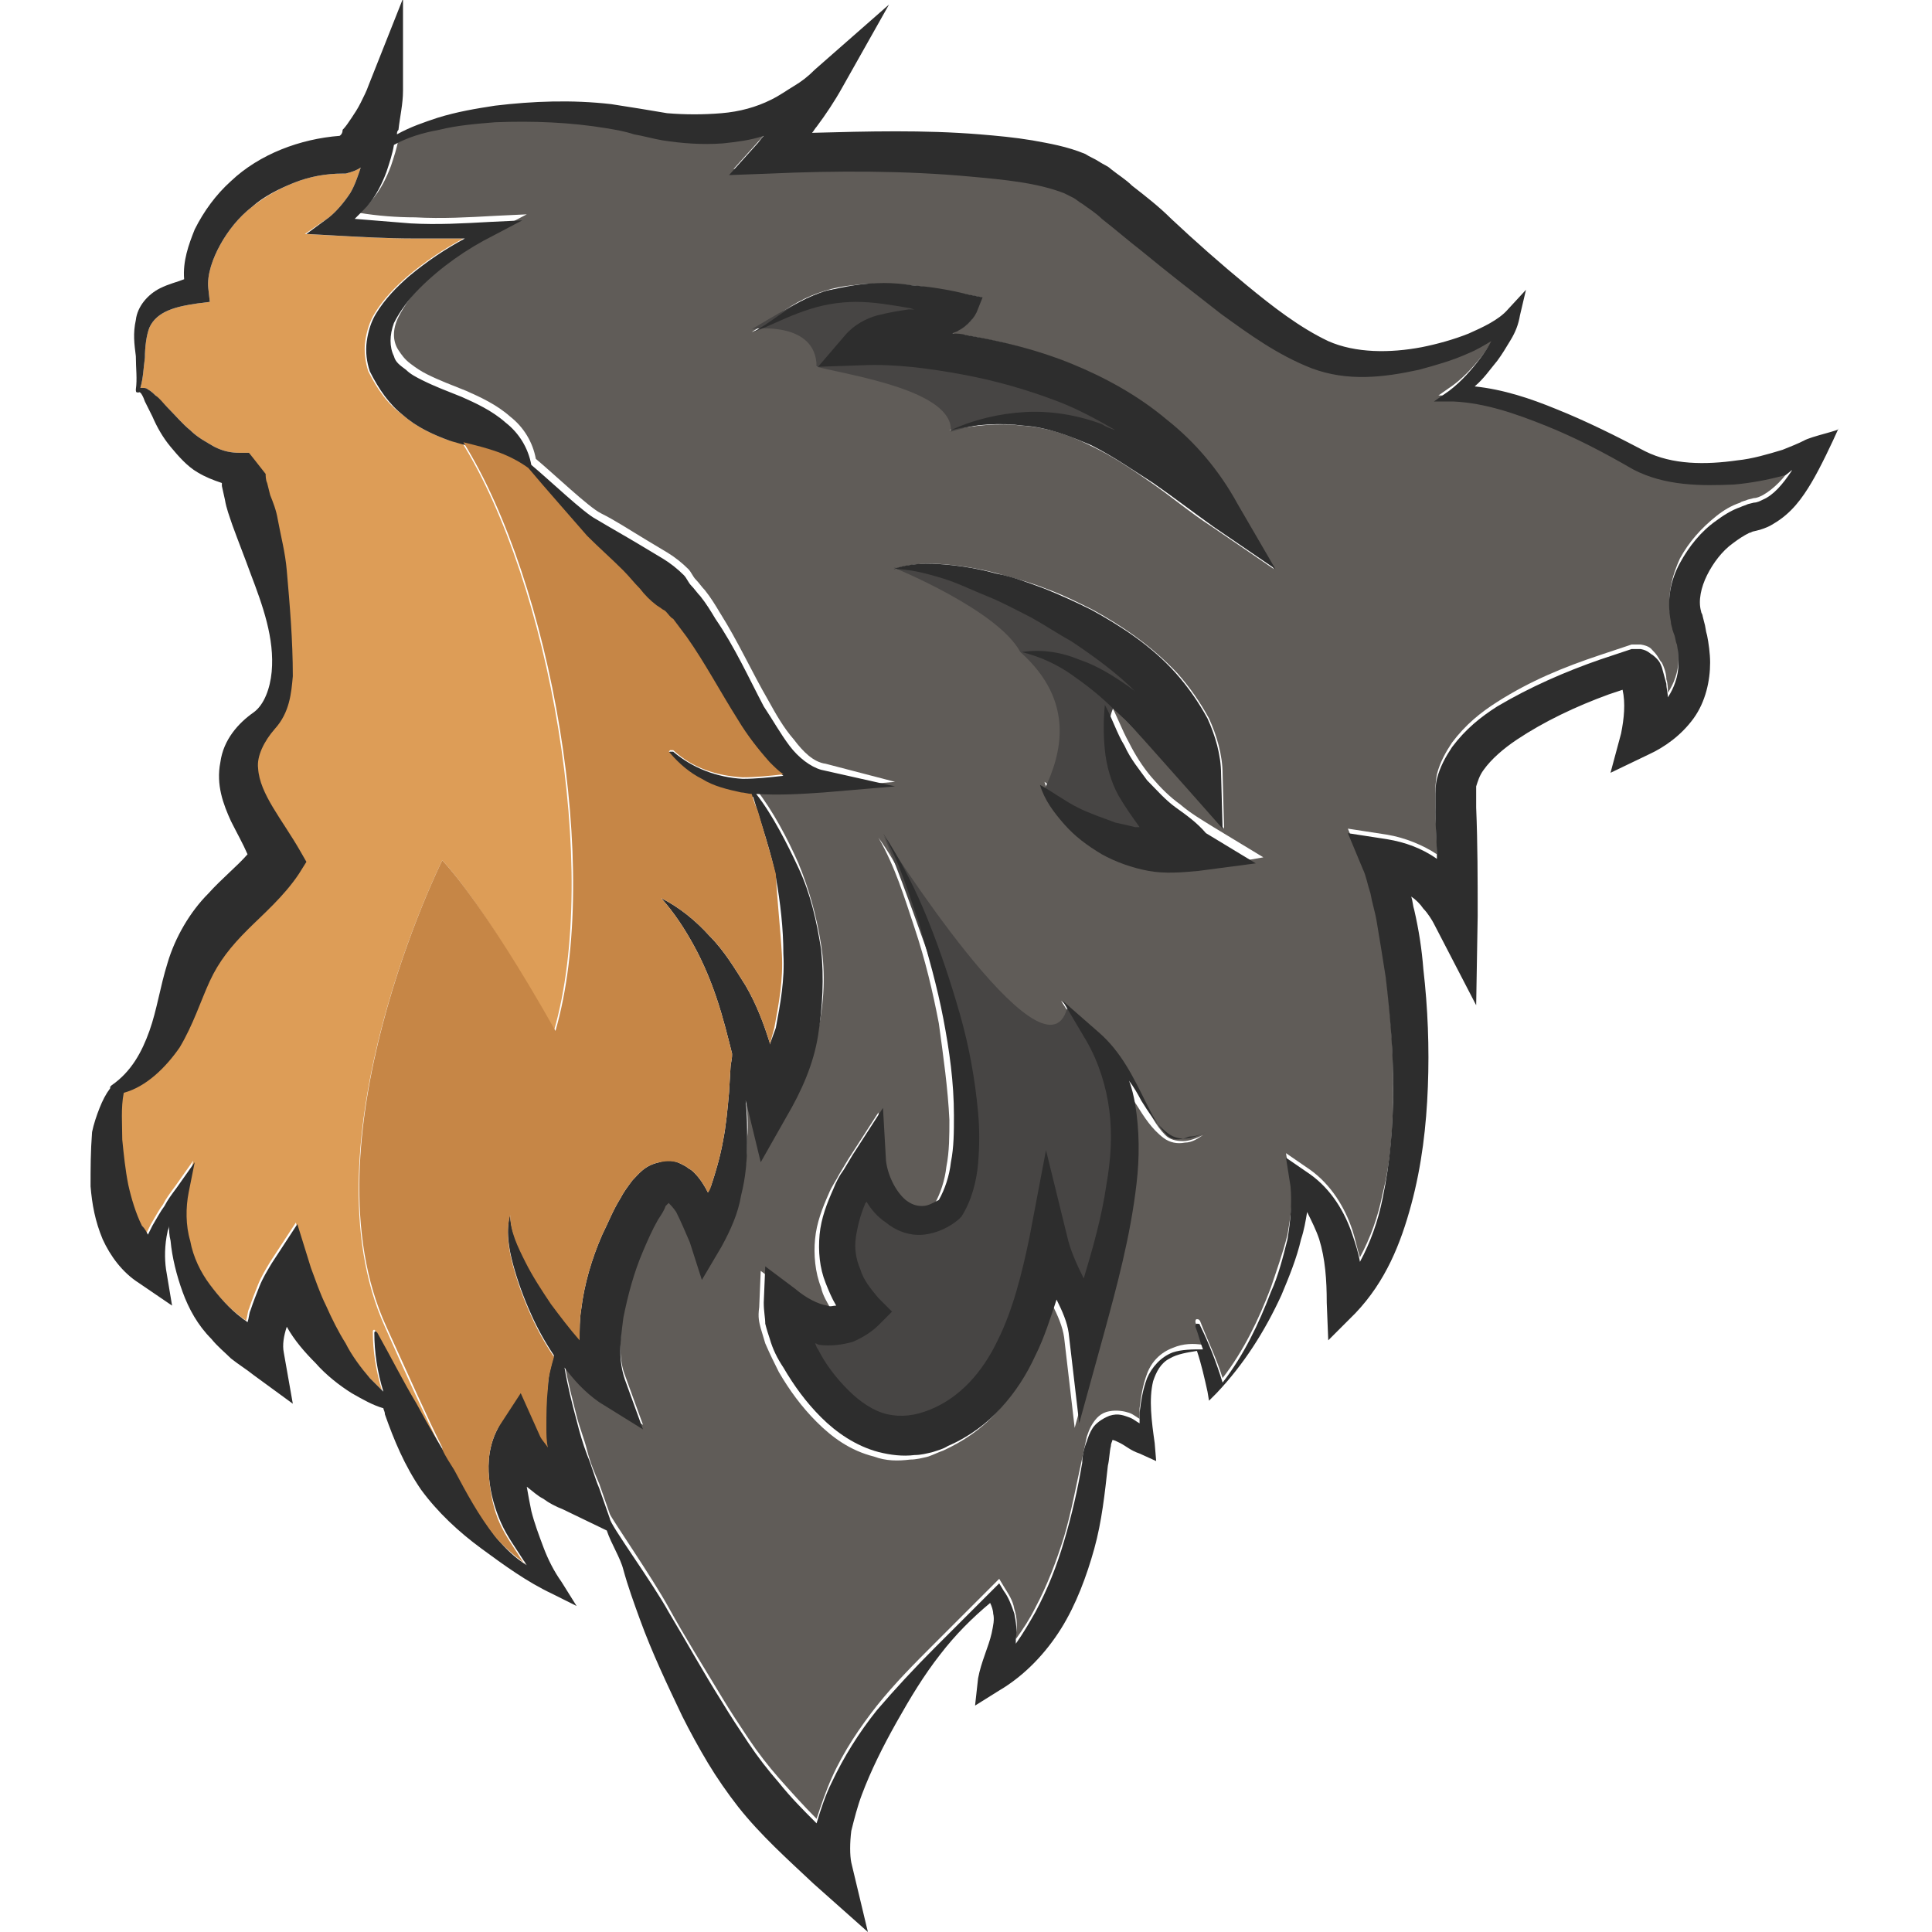 <?xml version="1.0" encoding="utf-8"?>
<!-- Generator: Adobe Illustrator 24.1.2, SVG Export Plug-In . SVG Version: 6.00 Build 0)  -->
<svg version="1.1" id="Layer_1" xmlns="http://www.w3.org/2000/svg" xmlns:xlink="http://www.w3.org/1999/xlink" x="0px" y="0px"
	 viewBox="0 0 128 128" style="enable-background:new 0 0 128 128;" xml:space="preserve">
<style type="text/css">
	.st0{fill:#DD9D57;}
	.st1{fill:#605C58;}
	.st2{fill:#2D2D2D;}
	.st3{fill:#C68646;}
	.st4{fill:#474544;}
</style>
<g>
	<path class="st0" d="M30.6,29.3c5.8,9.3,9.2,28.3,6.1,39C31.9,59.6,29.3,57,29.3,57S20,75.7,25.5,87.9c1.5,3.4,2.7,6,3.7,8
		c-0.6-1-1.2-2-1.7-3c-0.9-1.5-1.7-3.1-2.6-4.7h0c0,0-0.1-0.1-0.1-0.1c-0.1,0-0.1,0.1-0.1,0.1c0,1.3,0.2,2.6,0.6,3.9
		c-0.3-0.3-0.6-0.6-0.9-0.9c-0.6-0.7-1.2-1.5-1.6-2.3c-0.5-0.8-0.9-1.6-1.3-2.5c-0.4-0.8-0.7-1.7-1-2.5l-0.9-2.9l-1.7,2.6
		c-0.3,0.5-0.6,1-0.8,1.5c-0.2,0.5-0.4,1-0.6,1.6c-0.1,0.2-0.1,0.5-0.2,0.8c-0.1-0.1-0.3-0.2-0.4-0.3c-0.8-0.6-1.5-1.4-2.1-2.2
		c-0.6-0.8-1.1-1.8-1.3-2.9c-0.3-1-0.3-2.2-0.1-3.2l0.4-2l-1.2,1.7c-0.3,0.4-0.6,0.8-0.8,1.2c-0.3,0.4-0.5,0.8-0.8,1.3
		c-0.1,0.2-0.2,0.4-0.3,0.6c-0.1-0.2-0.2-0.4-0.4-0.6c-0.4-0.8-0.7-1.8-0.9-2.7c-0.2-1-0.3-2-0.4-3c0-1-0.1-2.1,0.1-3.1
		c1.5-0.4,2.8-1.6,3.7-3c0.9-1.5,1.4-3.1,2-4.4c0.6-1.3,1.4-2.3,2.4-3.4c1-1,2.4-2.2,3.4-3.7l0.5-0.8l-0.4-0.7
		c-1.2-2.1-2.7-3.8-2.8-5.5c-0.1-0.8,0.4-1.8,1.1-2.6c1-1.1,1.1-2.4,1.2-3.6c0-2.4-0.2-4.7-0.4-7c-0.1-1.2-0.4-2.3-0.7-3.4
		c-0.1-0.6-0.3-1.1-0.5-1.6l-0.2-0.8c-0.1-0.2-0.1-0.5-0.1-0.6L16.5,30l-0.6,0c-0.6,0-1.1-0.1-1.7-0.4c-0.5-0.3-1.1-0.6-1.6-1.1
		c-0.5-0.4-1-1-1.5-1.5c-0.3-0.3-0.5-0.5-0.8-0.8c-0.1-0.1-0.3-0.3-0.5-0.4c-0.1-0.1-0.2-0.1-0.4-0.1c0,0-0.1,0-0.1,0
		c0.2-0.7,0.2-1.3,0.3-2c0-0.7,0.1-1.5,0.3-2c0.5-1.1,1.8-1.4,3.2-1.6l0.8-0.1l-0.1-0.9c-0.1-0.9,0.3-2,0.8-2.9
		c0.5-0.9,1.2-1.8,2.1-2.5c0.9-0.7,1.8-1.2,2.8-1.6c1-0.4,2.1-0.6,3.2-0.6l0.1,0l0.1,0c0.4-0.1,0.7-0.2,1-0.4
		c-0.2,0.6-0.4,1.2-0.7,1.7c-0.4,0.6-0.9,1.2-1.4,1.6l-1.6,1.1l1.8,0.1c1.8,0.1,3.6,0.2,5.3,0.2c1.1,0,2.2,0,3.4,0
		c-1.3,0.7-2.5,1.5-3.7,2.5c-0.8,0.7-1.6,1.5-2.2,2.5c-0.3,0.5-0.5,1.1-0.6,1.8c-0.1,0.6,0,1.4,0.2,2c0.6,1.2,1.3,2.2,2.3,2.9
		c0.9,0.8,2,1.3,3.1,1.7C30,29.2,30.3,29.2,30.6,29.3z"/>
	<path class="st0" d="M50.1,53.8c-0.2-0.4-0.3-0.8-0.4-1.1h0C49.8,53.1,49.9,53.4,50.1,53.8z"/>
	<path class="st1" d="M115.2,31.7c-2.2,0.2-4.6,0.1-6.7-1c-1.9-1.1-3.8-2.1-5.8-2.9c-2-0.8-4.1-1.5-6.1-1.6l-1.3,0l1-0.7
		c0.8-0.6,1.5-1.4,2.1-2.2c0.2-0.3,0.5-0.7,0.7-1.1c-0.5,0.3-1,0.5-1.5,0.8c-1.1,0.5-2.2,0.8-3.3,1.1c-2.3,0.5-4.7,0.7-7.1-0.1
		c-2.3-0.9-4.1-2.3-6-3.6c-1.8-1.4-3.6-2.8-5.3-4.2c-0.9-0.7-1.7-1.4-2.6-2.1c-0.4-0.3-0.9-0.7-1.3-1c-0.2-0.1-0.5-0.3-0.6-0.4
		c-0.2-0.1-0.4-0.2-0.6-0.3c-1.8-0.7-4.1-0.9-6.2-1.1c-4.4-0.3-8.9-0.3-13.3-0.2l-2.7,0.1l1.8-2c0.2-0.2,0.3-0.4,0.5-0.6
		c-0.9,0.3-1.8,0.4-2.7,0.5c-1.3,0.1-2.7,0-4-0.2c-0.6-0.1-1.3-0.3-1.9-0.4c-0.6-0.1-1.2-0.3-1.8-0.4c-2.4-0.4-4.9-0.6-7.4-0.4
		c-1.2,0.1-2.5,0.2-3.7,0.5c-1,0.2-2,0.5-3,1c-0.1,0.6-0.3,1.2-0.5,1.8c-0.3,0.8-0.7,1.6-1.3,2.3c-0.2,0.3-0.5,0.6-0.8,0.8
		c1.2,0.2,2.5,0.3,3.7,0.3c1.8,0.1,3.5,0,5.3-0.1l2.1-0.1l-1.9,1c-1.8,0.9-3.5,2.1-4.9,3.5c-0.7,0.7-1.3,1.5-1.7,2.3
		c-0.4,0.8-0.4,1.6,0,2.2c0.2,0.3,0.4,0.6,0.8,0.9c0.4,0.3,0.7,0.5,1.1,0.7c0.8,0.4,1.6,0.7,2.6,1.1c0.9,0.4,2,0.9,2.9,1.7
		c0.9,0.7,1.5,1.7,1.7,2.8c1.2,1,3.5,3.2,4.3,3.6c1,0.5,1.9,1.1,2.9,1.7l1.5,0.9c0.5,0.3,1,0.7,1.4,1.1c0.2,0.2,0.3,0.5,0.5,0.7
		c0.2,0.2,0.4,0.5,0.6,0.7c0.4,0.5,0.7,1,1,1.5c1.2,1.9,2.1,3.9,3.2,5.8c0.5,0.9,1,1.8,1.7,2.6c0.6,0.8,1.3,1.5,2.1,1.6l4.6,1.2
		l-4.7,0.4c-1.5,0.1-3,0.3-4.5,0.1c1.1,1.4,2.1,3.3,2.8,4.9c0.7,1.7,1.2,3.5,1.5,5.4c0.3,1.9,0.2,3.8-0.2,5.7
		c-0.3,1.9-1.1,3.7-2.1,5.4l-1.7,3l-0.8-3.3c-0.1-0.3-0.1-0.5-0.2-0.8c0.1,0.9,0.2,1.9,0.1,2.8c0,1.1-0.1,2.3-0.4,3.5
		c-0.3,1.1-0.7,2.3-1.3,3.4l-1.3,2.2l-0.8-2.5c-0.2-0.7-0.5-1.4-0.9-2c-0.2-0.3-0.3-0.5-0.5-0.6c0,0-0.1,0.1-0.2,0.2
		c-0.2,0.2-0.4,0.5-0.5,0.9c-0.4,0.6-0.7,1.4-1,2.1c-0.6,1.4-1.1,2.9-1.3,4.4c-0.1,0.7-0.2,1.5-0.2,2.2c0,0.7,0.1,1.4,0.3,1.9
		l1.2,3.3l-2.9-1.8c-1-0.7-1.7-1.4-2.3-2.3c0.2,1.2,0.5,2.3,0.8,3.5c0.2,0.8,0.5,1.5,0.7,2.3c0.2,0.8,0.5,1.5,0.8,2.2l0.7,2
		c0.1,0.3,2.8,4.2,3.9,6.2c1.1,2,2.3,3.9,3.5,5.9c0.6,1,1.2,1.9,1.8,2.8c0.6,0.9,1.3,1.8,2,2.6c0.8,0.9,1.6,1.8,2.5,2.7
		c0.3-0.9,0.6-1.8,1-2.7c0.8-1.8,1.9-3.4,3-4.8c1.2-1.5,2.5-2.8,3.8-4.1c1.3-1.3,2.6-2.6,3.9-3.9l0.4-0.4l0.3,0.5
		c0.3,0.5,0.6,0.9,0.7,1.5c0.2,0.6,0.2,1.2,0.1,1.7c0,0.1,0,0.2,0,0.3c0.5-0.7,0.9-1.3,1.3-2.1c0.8-1.5,1.4-3.1,1.9-4.7
		c0.5-1.7,0.8-3.4,1.2-5.2c0.1-0.5,0.2-0.9,0.3-1.4c0.1-0.3,0.2-0.6,0.4-0.9c0.2-0.3,0.5-0.7,1.1-0.8c0.5-0.1,1,0,1.3,0.1
		c0.3,0.1,0.5,0.3,0.7,0.4c0-0.2,0-0.5,0-0.7c0.1-0.8,0.2-1.5,0.5-2.3c0.3-0.8,0.9-1.4,1.7-1.7c0.7-0.3,1.4-0.3,2-0.2
		c-0.2-0.5-0.3-1-0.5-1.5c0-0.1,0-0.2,0.1-0.2c0.1,0,0.1,0,0.2,0.1c0.5,1.3,1.1,2.5,1.5,3.8c1.4-1.8,2.4-3.9,3.2-6
		c0.4-1.2,0.8-2.3,1.1-3.5c0.2-1.2,0.4-2.4,0.2-3.5l-0.3-1.9l1.6,1.1c1.4,1,2.3,2.5,2.8,4c0.2,0.6,0.3,1.2,0.5,1.8
		c0.7-1.3,1.2-2.7,1.5-4.2c0.6-2.4,0.7-4.8,0.7-7.3c0-2.5-0.2-5-0.5-7.4c-0.2-1.2-0.3-2.5-0.6-3.7c-0.1-0.6-0.2-1.2-0.4-1.8
		c-0.1-0.6-0.3-1.2-0.5-1.6l-1-2.4l2.6,0.4c1.2,0.2,2.4,0.7,3.3,1.3c0-1-0.1-2.1-0.1-3.1l0-0.9c0-0.4,0-0.8,0.1-1.3
		c0.2-0.8,0.6-1.5,1-2.1c0.9-1.2,1.9-2,3-2.7c2.2-1.4,4.4-2.3,6.8-3.1c0.6-0.2,1.2-0.4,1.8-0.6l0.3-0.1l0.2,0l0.1,0l0.1,0
		c0,0,0.1,0,0.2,0c0.6,0.1,0.7,0.3,0.8,0.4c0.4,0.4,0.4,0.6,0.6,0.8c0.2,0.4,0.3,0.8,0.3,1.1c0.1,0.3,0.1,0.6,0.1,0.9
		c0.4-0.6,0.7-1.4,0.7-2.2c0-0.4,0-0.9-0.1-1.3c0-0.2-0.1-0.5-0.2-0.7l-0.1-0.3c0-0.2-0.1-0.3-0.1-0.5c-0.3-1.4,0.1-2.8,0.6-3.9
		c0.6-1.1,1.4-2,2.4-2.8c0.5-0.4,1-0.7,1.6-0.9c0.1-0.1,0.3-0.1,0.5-0.2l0.4-0.1c0.2,0,0.4-0.1,0.6-0.2c0.7-0.4,1.4-1.1,1.9-1.9
		c0,0,0.1-0.1,0.1-0.1c-0.1,0-0.2,0.1-0.2,0.1C117.5,31.4,116.3,31.6,115.2,31.7z M78.5,75.7c-0.5,0.1-1,0-1.4-0.3
		c-0.8-0.6-1.3-1.4-1.8-2.2c-0.3-0.4-0.5-0.9-0.8-1.3c0.1,0.5,0.3,1,0.4,1.5c0.3,1.8,0.3,3.5,0.1,5.3c-0.3,3.5-1.3,6.8-2.2,10.1
		l-1.6,5.8l-0.7-6c-0.1-0.7-0.4-1.4-0.8-2.2c-0.3,1.3-0.8,2.5-1.4,3.7c-0.6,1.2-1.3,2.4-2.3,3.5c-1,1.1-2.2,1.9-3.5,2.5
		c-0.3,0.1-0.7,0.3-1,0.4c-0.4,0.1-0.8,0.2-1.2,0.2c-0.8,0.1-1.6,0.1-2.4-0.2c-1.6-0.4-2.8-1.3-3.8-2.3c-1-1-1.8-2.1-2.5-3.3
		c-0.3-0.6-0.6-1.2-0.9-1.9c-0.1-0.3-0.2-0.7-0.3-1c-0.1-0.4-0.2-0.7-0.1-1.4l0.1-2.4l2,1.5c0.8,0.6,1.5,1,2.1,1.1
		c0.2,0,0.4,0,0.6,0c-0.3-0.5-0.6-1-0.7-1.5c-0.4-1-0.5-2.2-0.4-3.2c0.1-1.1,0.5-2.1,0.9-3c0.2-0.5,0.5-0.9,0.7-1.3l0.6-1l2-3.1
		l0.2,3.5c0,0.9,0.6,2,1.3,2.6c0.4,0.3,0.7,0.4,1.1,0.4c0.3,0,0.7-0.1,1.1-0.4c0.4-0.7,0.7-1.6,0.8-2.5c0.2-1,0.2-2.1,0.2-3.1
		c-0.1-2.1-0.4-4.2-0.7-6.4c-0.4-2.1-0.9-4.2-1.6-6.3c-0.7-2.1-1.3-4.1-2.4-6c1.3,1.8,2.2,3.8,3,5.8c0.8,2,1.5,4.1,2.1,6.2
		c0.6,2.1,1,4.3,1.2,6.5c0.1,1.1,0.1,2.3,0,3.4c-0.1,1.2-0.4,2.4-1.1,3.5l-0.1,0.1L63.5,81c-0.6,0.5-1.4,0.9-2.3,1
		c-0.9,0.1-1.8-0.3-2.5-0.8c-0.5-0.4-0.9-0.9-1.3-1.4c0,0.1-0.1,0.1-0.1,0.2c-0.3,0.7-0.6,1.5-0.6,2.2c-0.1,0.7,0,1.5,0.3,2.1
		c0.2,0.7,0.7,1.3,1.2,1.9l0.9,0.9l-0.9,0.9c-0.5,0.5-1,0.9-1.7,1.1c-0.7,0.3-1.5,0.3-2.2,0.2c-0.1,0-0.2-0.1-0.3-0.1
		c0.1,0.1,0.1,0.2,0.2,0.4c0.6,1,1.2,1.9,2,2.7c0.8,0.8,1.7,1.3,2.6,1.6c0.9,0.2,1.8,0.1,2.8-0.3c2-0.8,3.5-2.5,4.5-4.6
		c1-2.1,1.6-4.4,2.1-6.8l1.1-5.8l1.4,5.7c0.2,0.9,0.6,1.8,1.1,2.8c0.6-2.1,1.2-4.1,1.5-6.2c0.3-1.6,0.4-3.3,0.2-4.9
		C73.3,72,72.9,70.4,72,69l-1.7-2.7l2.4,2.1c1.5,1.3,2.3,3,3.1,4.6c0.4,0.8,0.8,1.6,1.4,2.2c0.3,0.3,0.7,0.4,1.2,0.4
		c0.4,0,0.9-0.2,1.3-0.4C79.4,75.4,79,75.7,78.5,75.7z M71.1,42.5c-0.9-0.6-1.8-1.1-2.7-1.6c-0.9-0.5-1.9-1-2.9-1.4
		c-1-0.4-2-0.9-3-1.2c-1-0.3-2.1-0.7-3.2-0.6c1.1-0.4,2.3-0.4,3.4-0.3c1.1,0.1,2.3,0.3,3.4,0.6c1.1,0.3,2.2,0.6,3.2,1
		c1.1,0.4,2.1,0.9,3.1,1.4c2,1.1,3.9,2.4,5.6,4.2c0.8,0.9,1.5,1.9,2.1,3c0.5,1.1,0.9,2.4,0.9,3.7l0.1,3.6l-2.3-2.6l-2.4-2.7
		c-0.8-0.9-1.7-1.7-2.5-2.6C72.9,46,72,45.3,71,44.6c-1-0.7-2.1-1.2-3.3-1.5c1.2-0.1,2.6,0.1,3.8,0.5c1.2,0.4,2.3,1.1,3.4,1.8
		c0.1,0.1,0.3,0.2,0.4,0.3C74,44.6,72.6,43.4,71.1,42.5z M79.7,57.5c-1.1,0.2-2.2,0.2-3.3,0c-1.1-0.2-2.2-0.5-3.1-1.1
		c-1-0.5-1.8-1.2-2.5-2c-0.7-0.8-1.3-1.6-1.6-2.6c0.8,0.6,1.6,1.1,2.5,1.5c0.8,0.4,1.7,0.8,2.5,1c0.4,0.1,0.9,0.2,1.3,0.3
		c0.1,0,0.2,0,0.3,0c-0.6-0.6-1-1.3-1.4-2.1c-0.5-1-0.8-2-0.9-3c-0.1-1-0.1-2,0-3c0.5,0.9,0.8,1.8,1.3,2.7c0.4,0.8,0.9,1.6,1.5,2.3
		c0.6,0.7,1.2,1.3,1.9,1.8c0.7,0.6,1.4,1,2.2,1.5l3.3,2L79.7,57.5z M80.3,34.9c-1.4-0.9-2.7-2-4-2.9c-1.3-0.9-2.6-1.8-4.1-2.5
		c-1.4-0.7-2.9-1.2-4.5-1.3c-1.6-0.2-3.2,0-4.8,0.3c1.5-0.7,3.2-1.1,4.9-1.2c1.7-0.1,3.5,0.2,5.1,0.8c0.3,0.1,0.6,0.2,0.9,0.4
		c-1.2-0.7-2.5-1.4-3.8-1.9c-2-0.8-4.2-1.5-6.4-1.8c-2.2-0.4-4.4-0.6-6.6-0.6l-2.9,0.1l1.8-2.1c0.6-0.7,1.4-1.1,2.1-1.3
		c0.7-0.2,1.4-0.4,2.1-0.4c0.1,0,0.3,0,0.4,0c-0.1,0-0.3-0.1-0.4-0.1c-1.1-0.3-2.3-0.4-3.5-0.4c-1.2,0-2.3,0.2-3.4,0.6
		c-1.1,0.4-2.2,1-3.4,1.4c1-0.6,2-1.4,3.1-2c1.1-0.6,2.4-1,3.6-1.1c1.3-0.2,2.6-0.1,3.8,0c1.3,0.1,2.5,0.4,3.7,0.6l1,0.2l-0.4,1
		c-0.2,0.7-0.8,1-1.2,1.2c-0.1,0.1-0.3,0.1-0.4,0.2c0.3,0,0.6,0.1,0.9,0.1c2.4,0.4,4.7,1,7,1.9c2.2,0.9,4.4,2.2,6.3,3.7
		c1.9,1.6,3.5,3.5,4.7,5.6l2.5,4.3L80.3,34.9z"/>
	<path class="st2" d="M119.5,29.2c-0.4,0.2-0.9,0.4-1.4,0.6c-1,0.3-2,0.6-3,0.7c-2.1,0.3-4.3,0.3-6.1-0.6c-1.9-1-3.9-2-5.9-2.8
		c-1.7-0.7-3.5-1.3-5.4-1.5c0.6-0.5,1-1.1,1.5-1.7c0.3-0.4,0.6-0.9,0.9-1.4c0.3-0.5,0.5-1,0.6-1.6l0.4-1.7l-1.2,1.3
		c-0.6,0.7-1.7,1.2-2.6,1.6c-1,0.4-2.1,0.7-3.1,0.9c-2.1,0.4-4.4,0.4-6.2-0.4c-1.9-0.9-3.7-2.3-5.4-3.7c-1.7-1.4-3.4-2.9-5-4.4
		c-0.8-0.8-1.7-1.5-2.6-2.2c-0.4-0.4-0.9-0.7-1.4-1.1c-0.2-0.2-0.5-0.3-0.8-0.5c-0.3-0.2-0.6-0.3-0.9-0.5c-1.2-0.5-2.4-0.7-3.5-0.9
		c-1.2-0.2-2.3-0.3-3.5-0.4c-3.7-0.3-7.4-0.2-11.1-0.1c0.1-0.1,0.2-0.3,0.3-0.4c0.6-0.8,1.2-1.7,1.7-2.6l3.1-5.5L54,4.6
		c-0.5,0.5-0.9,0.8-1.4,1.1c-0.5,0.3-0.9,0.6-1.5,0.9c-1,0.5-2.1,0.8-3.3,0.9c-1.2,0.1-2.4,0.1-3.6,0c-0.6-0.1-1.2-0.2-1.8-0.3
		c-0.6-0.1-1.3-0.2-1.9-0.3c-2.6-0.3-5.2-0.2-7.7,0.1c-1.3,0.2-2.5,0.4-3.8,0.8c-0.9,0.3-1.8,0.6-2.7,1.1c0-0.1,0-0.2,0.1-0.3
		c0.1-0.9,0.3-1.7,0.3-2.6l0-6.1l-2.3,5.8c-0.1,0.3-0.3,0.7-0.5,1.1c-0.2,0.4-0.4,0.7-0.6,1c-0.2,0.3-0.4,0.6-0.6,0.8
		C22.7,8.9,22.5,9,22.5,9c-2.6,0.2-5.3,1.2-7.2,3c-1,0.9-1.8,2-2.4,3.2c-0.4,1-0.8,2.1-0.7,3.3c-0.5,0.2-1,0.3-1.6,0.6
		c-0.8,0.4-1.5,1.2-1.6,2.1c-0.2,0.9-0.1,1.6,0,2.4C9,24.4,9.1,25.1,9,25.8C9,25.9,9,26,9.1,26c0,0,0,0,0,0c0,0,0.1,0,0.1,0
		c0.1-0.1,0.3,0.3,0.4,0.6l0.5,1c0.3,0.7,0.7,1.4,1.2,2c0.5,0.6,1.1,1.3,1.8,1.7c0.5,0.3,1,0.5,1.6,0.7c0,0.1,0,0.1,0,0.2l0.2,0.9
		c0.1,0.6,0.3,1.1,0.5,1.7c0.4,1.1,0.8,2.1,1.2,3.2c0.8,2.1,1.6,4.3,1.4,6.5c-0.1,1.1-0.5,2.2-1.2,2.7c-1,0.7-2,1.8-2.2,3.3
		c-0.3,1.5,0.2,2.8,0.7,3.9c0.4,0.8,0.8,1.5,1.1,2.2c-0.7,0.8-1.7,1.6-2.6,2.6c-1.2,1.2-2.2,2.9-2.7,4.6c-0.5,1.6-0.7,3.1-1.2,4.5
		c-0.5,1.4-1.2,2.7-2.5,3.6c0,0-0.1,0.1-0.1,0.1c0,0,0,0,0,0.1c-0.3,0.4-0.5,0.8-0.7,1.3c-0.2,0.5-0.4,1.1-0.5,1.6
		C6,76.3,6,77.4,6,78.6c0.1,1.2,0.3,2.3,0.8,3.5c0.5,1.1,1.3,2.2,2.4,2.9l2.2,1.5L11,84.1c-0.1-0.7-0.1-1.6,0.1-2.5
		c0-0.1,0.1-0.2,0.1-0.4c0,0.3,0,0.6,0.1,1c0.1,1.1,0.4,2.3,0.8,3.4c0.4,1.1,1,2.2,1.9,3.1c0.4,0.5,0.9,0.9,1.3,1.3
		c0.5,0.4,1,0.7,1.5,1.1l2.6,1.9l-0.6-3.4c-0.1-0.5,0-1.1,0.2-1.7c0.5,0.9,1.2,1.7,1.9,2.4c0.7,0.8,1.6,1.5,2.4,2
		c0.7,0.4,1.4,0.8,2.1,1c0,0.1,0.1,0.2,0.1,0.4c0.6,1.7,1.3,3.4,2.4,5c1.1,1.5,2.5,2.8,4,3.9c1.5,1.1,3,2.2,4.7,3l1.6,0.8l-1-1.6
		c-0.5-0.7-0.9-1.5-1.2-2.3c-0.3-0.8-0.6-1.6-0.8-2.4c-0.1-0.5-0.2-1-0.3-1.6c0.4,0.3,0.7,0.6,1.1,0.8c0.4,0.3,0.8,0.5,1.3,0.7
		l2.9,1.4c0.3,0.9,0.9,1.8,1.1,2.6c0.3,1.1,0.7,2.2,1.1,3.3c0.8,2.2,1.8,4.3,2.8,6.4c0.5,1,1.1,2.1,1.7,3.1c0.6,1,1.3,2,2,2.9
		c1.5,1.9,3.3,3.5,5,5.1l3.6,3.2l-1.1-4.6c-0.1-0.5-0.1-1.3,0-2.1c0.2-0.8,0.4-1.6,0.7-2.4c0.6-1.6,1.4-3.2,2.3-4.8
		c0.9-1.6,1.8-3.1,2.9-4.5c1-1.3,2.1-2.4,3.3-3.4c0.1,0.2,0.2,0.5,0.2,0.7c0.1,0.4,0,0.8-0.1,1.3c-0.2,0.9-0.7,1.9-0.9,3l-0.2,1.8
		l1.6-1c1.7-1,3.1-2.5,4.1-4.1c1-1.6,1.7-3.5,2.2-5.3c0.5-1.8,0.7-3.7,0.9-5.5c0.1-0.4,0.1-0.9,0.2-1.3c0-0.2,0.1-0.3,0.1-0.4
		c0,0,0,0,0,0c0.1,0,0.3,0.1,0.5,0.2c0.4,0.2,0.7,0.5,1.3,0.7l1.1,0.5l-0.1-1.2c-0.2-1.4-0.4-2.9-0.1-4.1c0.2-0.6,0.5-1.2,1.1-1.5
		c0.5-0.3,1.2-0.4,1.8-0.5c0.3,0.9,0.5,1.8,0.7,2.7l0.1,0.6l0.5-0.5c1.8-1.9,3.2-4.1,4.3-6.5c0.5-1.2,1-2.4,1.3-3.7
		c0.2-0.6,0.3-1.2,0.4-1.8c0.3,0.6,0.6,1.2,0.8,1.8c0.4,1.3,0.5,2.7,0.5,4.2l0.1,2.5l1.8-1.8c2-2.1,3-4.6,3.7-7.2
		c0.7-2.6,1-5.2,1.1-7.8c0.1-2.6,0-5.2-0.3-7.8c-0.1-1.3-0.3-2.6-0.6-3.9c-0.1-0.3-0.1-0.6-0.2-0.9c0.3,0.2,0.6,0.5,0.8,0.8
		c0.3,0.3,0.6,0.8,0.7,1l2.8,5.4l0.1-5.9c0-2.4,0-4.8-0.1-7.2l0-0.9c0-0.2,0-0.3,0-0.5c0.1-0.3,0.2-0.7,0.5-1.1
		c0.5-0.7,1.3-1.4,2.2-2c1.8-1.2,3.9-2.2,6.1-3c0.3-0.1,0.6-0.2,0.9-0.3c0.2,0.9,0.1,1.9-0.1,2.9l-0.7,2.6l2.5-1.2
		c1.1-0.5,2.2-1.3,3-2.4c0.8-1.1,1.1-2.5,1.1-3.7c0-0.6-0.1-1.3-0.2-1.8c-0.1-0.3-0.1-0.6-0.2-0.9l-0.1-0.4c0-0.1-0.1-0.2-0.1-0.3
		c-0.2-0.7,0-1.6,0.4-2.4c0.4-0.8,1-1.6,1.7-2.1c0.4-0.3,0.7-0.5,1.1-0.7c0.1,0,0.2-0.1,0.3-0.1l0.4-0.1c0.3-0.1,0.6-0.2,0.9-0.4
		c1.2-0.7,1.9-1.7,2.5-2.7c0.6-1,1.4-2.7,1.8-3.6C122,28.5,120,28.9,119.5,29.2z M36.1,94.2c0,0.4,0,0.9,0.1,1.3
		c-0.2-0.3-0.4-0.5-0.5-0.7l-1.3-3L33,94.6c-0.6,1.1-0.7,2.3-0.6,3.3c0.1,1.1,0.4,2.1,0.8,3c0.4,0.9,1,1.7,1.5,2.5
		c0.1,0.1,0.1,0.2,0.2,0.3c-0.8-0.5-1.4-1.1-2-1.8c-1.1-1.4-1.8-2.9-2.7-4.4c-0.9-1.5-1.8-3-2.6-4.5c-0.9-1.5-1.7-3.1-2.6-4.7l0,0
		c0,0-0.1-0.1-0.1-0.1c-0.1,0-0.1,0.1-0.1,0.1c0,1.3,0.2,2.6,0.6,3.9c-0.3-0.3-0.6-0.6-0.9-0.9c-0.6-0.7-1.2-1.5-1.6-2.3
		c-0.5-0.8-0.9-1.6-1.3-2.5c-0.4-0.8-0.7-1.7-1-2.5l-0.9-2.9l-1.7,2.6c-0.3,0.5-0.6,1-0.8,1.5c-0.2,0.5-0.4,1-0.6,1.6
		c-0.1,0.2-0.1,0.5-0.2,0.8c-0.1-0.1-0.3-0.2-0.4-0.3c-0.8-0.6-1.5-1.4-2.1-2.2c-0.6-0.8-1.1-1.8-1.3-2.9c-0.3-1-0.3-2.2-0.1-3.2
		l0.4-2l-1.2,1.7c-0.3,0.4-0.6,0.8-0.8,1.2c-0.3,0.4-0.5,0.8-0.8,1.3c-0.1,0.2-0.2,0.4-0.3,0.6c-0.1-0.2-0.2-0.4-0.4-0.6
		c-0.4-0.8-0.7-1.8-0.9-2.7c-0.2-1-0.3-2-0.4-3c0-1-0.1-2.1,0.1-3.1c1.5-0.4,2.8-1.7,3.7-3c0.9-1.5,1.4-3.1,2-4.4
		c0.6-1.3,1.4-2.3,2.5-3.4c1-1,2.4-2.2,3.4-3.7l0.5-0.8l-0.4-0.7c-1.2-2.1-2.7-3.8-2.8-5.5c-0.1-0.8,0.4-1.8,1.1-2.6
		c1-1.1,1.1-2.4,1.2-3.5c0-2.4-0.2-4.7-0.4-7c-0.1-1.2-0.4-2.3-0.6-3.4c-0.1-0.6-0.3-1.1-0.5-1.6l-0.2-0.8c-0.1-0.2-0.1-0.5-0.1-0.6
		L16.5,30l-0.6,0c-0.6,0-1.1-0.1-1.7-0.4c-0.5-0.3-1.1-0.6-1.6-1.1c-0.5-0.4-1-1-1.5-1.5c-0.3-0.3-0.5-0.6-0.8-0.8
		c-0.1-0.1-0.3-0.3-0.5-0.4c-0.1-0.1-0.2-0.1-0.4-0.1c0,0-0.1,0-0.1,0c0.2-0.7,0.2-1.3,0.3-2c0-0.7,0.1-1.5,0.3-2
		c0.5-1.1,1.8-1.4,3.2-1.6l0.8-0.1l-0.1-0.9c-0.1-0.9,0.3-2,0.8-2.9c0.5-0.9,1.2-1.8,2.1-2.5c0.8-0.7,1.8-1.2,2.8-1.6
		c1-0.4,2.1-0.6,3.2-0.6l0.1,0l0.1,0c0.4-0.1,0.7-0.2,1-0.4c-0.2,0.6-0.4,1.2-0.7,1.7c-0.4,0.6-0.9,1.2-1.4,1.6l-1.5,1.1l1.8,0.1
		c1.8,0.1,3.6,0.2,5.3,0.2c1.1,0,2.2,0,3.4,0c-1.3,0.7-2.5,1.5-3.7,2.5c-0.8,0.7-1.6,1.5-2.2,2.5c-0.3,0.5-0.5,1.1-0.6,1.8
		c-0.1,0.7,0,1.4,0.2,2c0.6,1.2,1.3,2.2,2.2,2.9c0.9,0.8,2,1.3,3.1,1.7c2,0.6,3.5,0.8,5.2,1.9c1,1.3,3.3,3.8,3.9,4.5
		c0.8,0.8,1.6,1.5,2.4,2.3c0.4,0.4,0.7,0.8,1.1,1.2c0.3,0.4,0.7,0.8,1.1,1.1l0.3,0.2c0.1,0.1,0.2,0.1,0.3,0.2
		c0.2,0.2,0.3,0.4,0.5,0.5c0.3,0.4,0.6,0.8,0.9,1.2c1.2,1.7,2.2,3.6,3.4,5.5c0.6,0.9,1.3,1.9,2.1,2.8c0.3,0.3,0.6,0.6,0.9,0.8
		c-0.9,0.1-1.8,0.2-2.7,0.2c-1.7-0.1-3.3-0.7-4.6-1.8c-0.1,0-0.1,0-0.2,0c-0.1,0-0.1,0.1,0,0.2c0.6,0.7,1.3,1.3,2.1,1.8
		c0.8,0.5,1.7,0.7,2.6,0.9c0.3,0,0.5,0.1,0.8,0.1c0.5,1.7,1.2,3.7,1.5,5.3c0.3,1.7,0.5,3.4,0.5,5.1c0.1,1.7-0.2,3.3-0.5,4.9L51,69.2
		c0,0,0,0,0-0.1c-0.4-1.3-0.9-2.6-1.6-3.8C48.7,64.2,48,63,47,62c-0.9-1-2-1.9-3.2-2.5c0.9,1,1.6,2.1,2.2,3.2
		c0.6,1.1,1.1,2.3,1.5,3.5c0.4,1.2,0.7,2.4,1,3.6c0,0,0,0.1,0,0.1c0,0.3-0.1,0.6-0.1,0.8l-0.1,1.7c-0.1,1.1-0.2,2.2-0.4,3.2
		c-0.2,1.1-0.5,2.1-0.8,3c-0.1,0.1-0.1,0.3-0.2,0.4c0,0,0,0,0,0c-0.2-0.4-0.5-0.9-0.9-1.3c-0.1-0.1-0.2-0.2-0.4-0.3
		c-0.1-0.1-0.3-0.2-0.5-0.3c-0.4-0.2-0.9-0.3-1.4-0.1c-1,0.2-1.4,0.8-1.8,1.2c-0.3,0.4-0.6,0.8-0.8,1.2c-0.5,0.8-0.8,1.6-1.2,2.4
		c-0.7,1.6-1.2,3.3-1.4,5c-0.1,0.6-0.1,1.3-0.1,1.9c-0.7-0.8-1.3-1.6-1.9-2.4c-0.6-0.9-1.2-1.9-1.7-2.8c-0.5-1-1-2-1-3.1
		c-0.3,1.1-0.1,2.3,0.2,3.4c0.3,1.1,0.7,2.2,1.2,3.3c0.4,0.9,0.9,1.8,1.5,2.7c-0.2,0.7-0.4,1.4-0.4,2.1C36.1,92.5,36,93.4,36.1,94.2
		z M118.7,31.2c-0.6,0.9-1.2,1.6-1.9,1.9c-0.2,0.1-0.4,0.2-0.6,0.2l-0.4,0.1c-0.2,0.1-0.3,0.1-0.5,0.2c-0.6,0.2-1.2,0.6-1.6,0.9
		c-1,0.7-1.8,1.7-2.4,2.8c-0.6,1.1-0.9,2.4-0.6,3.9c0,0.2,0.1,0.4,0.1,0.5l0.1,0.3c0.1,0.2,0.1,0.5,0.2,0.7c0.1,0.5,0.1,0.9,0.1,1.3
		c0,0.8-0.3,1.6-0.7,2.2c0-0.3-0.1-0.6-0.1-0.9c-0.1-0.4-0.2-0.7-0.3-1.1c-0.1-0.2-0.1-0.4-0.6-0.8c-0.2-0.1-0.3-0.3-0.8-0.4
		c-0.1,0-0.1,0-0.2,0l-0.1,0l-0.1,0l-0.2,0l-0.3,0.1c-0.6,0.2-1.2,0.4-1.8,0.6c-2.3,0.8-4.6,1.8-6.8,3.1c-1.1,0.7-2.1,1.5-3,2.7
		c-0.4,0.6-0.8,1.3-1,2.1c-0.1,0.4-0.1,0.9-0.1,1.3l0,0.9c0,1,0.1,2.1,0.1,3.1c-1-0.7-2.1-1.1-3.3-1.3l-2.6-0.4l1,2.4
		c0.2,0.4,0.3,1,0.5,1.6c0.1,0.6,0.3,1.2,0.4,1.8c0.2,1.2,0.4,2.4,0.6,3.7c0.3,2.5,0.5,4.9,0.5,7.4c0,2.5-0.2,4.9-0.7,7.3
		c-0.3,1.5-0.8,2.9-1.5,4.2c-0.1-0.6-0.3-1.2-0.5-1.8c-0.5-1.5-1.4-3-2.8-4l-1.6-1.1l0.3,1.9c0.1,1.1,0,2.3-0.2,3.5
		c-0.3,1.2-0.6,2.4-1.1,3.5c-0.8,2.1-1.8,4.2-3.2,6c-0.4-1.3-0.9-2.6-1.5-3.8c0-0.1-0.1-0.1-0.2-0.1c-0.1,0-0.1,0.1-0.1,0.2
		c0.2,0.5,0.3,1,0.5,1.5c-0.7,0-1.4,0-2,0.2c-0.8,0.3-1.4,1-1.7,1.7c-0.3,0.8-0.4,1.5-0.5,2.3c0,0.2,0,0.5,0,0.7
		c-0.2-0.1-0.4-0.3-0.7-0.4c-0.3-0.1-0.7-0.3-1.3-0.1c-0.5,0.2-0.9,0.5-1.1,0.8c-0.2,0.3-0.3,0.6-0.4,0.9c-0.2,0.5-0.3,1-0.3,1.4
		c-0.3,1.8-0.7,3.5-1.2,5.2c-0.5,1.7-1.1,3.2-1.9,4.7c-0.4,0.7-0.8,1.4-1.3,2.1c0-0.1,0-0.2,0-0.3c0.1-0.6,0-1.2-0.1-1.7
		c-0.2-0.6-0.4-1.1-0.7-1.5l-0.3-0.5l-0.4,0.4c-1.3,1.3-2.6,2.6-3.9,3.9c-1.3,1.3-2.6,2.7-3.8,4.1c-1.2,1.5-2.2,3.1-3,4.8
		c-0.4,0.8-0.7,1.7-1,2.7c-0.9-0.9-1.7-1.7-2.5-2.7c-0.7-0.8-1.4-1.7-2-2.6c-0.6-0.9-1.2-1.8-1.8-2.8c-1.2-1.9-2.3-3.9-3.5-5.9
		c-1.1-2-3.9-5.8-3.9-6.2l-0.7-2c-0.3-0.7-0.5-1.5-0.8-2.2c-0.3-0.8-0.5-1.5-0.7-2.3c-0.3-1.1-0.6-2.3-0.8-3.5
		c0.6,0.8,1.3,1.6,2.3,2.3l2.9,1.8l-1.2-3.3c-0.2-0.6-0.3-1.2-0.3-1.9c0-0.7,0.1-1.4,0.2-2.2c0.3-1.5,0.7-3,1.3-4.4
		c0.3-0.7,0.6-1.4,1-2.1c0.2-0.3,0.4-0.6,0.5-0.9c0.1-0.1,0.1-0.1,0.2-0.2c0.1,0.1,0.3,0.3,0.5,0.6c0.3,0.6,0.6,1.3,0.9,2l0.8,2.5
		l1.3-2.2c0.6-1.1,1.1-2.2,1.3-3.4c0.3-1.2,0.4-2.3,0.4-3.5c0-1,0-1.9-0.1-2.8c0.1,0.3,0.1,0.5,0.2,0.8l0.8,3.3l1.7-3
		c1-1.7,1.8-3.5,2.1-5.4c0.3-1.9,0.4-3.8,0.2-5.7c-0.3-1.9-0.7-3.7-1.5-5.4c-0.7-1.5-1.7-3.5-2.8-4.9c1.5,0.1,3.1,0,4.5-0.1l4.7-0.4
		L54.4,51c-0.7-0.2-1.5-0.8-2.1-1.6c-0.6-0.8-1.1-1.7-1.7-2.6c-1-1.9-1.9-3.9-3.2-5.8c-0.3-0.5-0.6-1-1-1.5
		c-0.2-0.2-0.4-0.5-0.6-0.7c-0.2-0.2-0.3-0.5-0.5-0.7c-0.4-0.4-0.9-0.8-1.4-1.1l-1.5-0.9c-1-0.6-1.9-1.1-2.9-1.7
		c-0.8-0.4-3.1-2.6-4.3-3.6c-0.2-1.1-0.8-2.1-1.7-2.8c-0.9-0.8-2-1.3-2.9-1.7c-1-0.4-1.8-0.7-2.6-1.1c-0.4-0.2-0.8-0.4-1.1-0.7
		c-0.4-0.3-0.7-0.5-0.8-0.9c-0.3-0.6-0.3-1.4,0-2.2c0.4-0.8,1-1.6,1.7-2.3c1.4-1.4,3.1-2.6,4.9-3.5l1.9-1l-2.1,0.1
		c-1.8,0.1-3.5,0.2-5.3,0.1c-1.2-0.1-2.5-0.2-3.7-0.3c0.3-0.3,0.5-0.5,0.8-0.8c0.6-0.7,1-1.5,1.3-2.3c0.2-0.6,0.4-1.2,0.5-1.8
		c0.9-0.5,1.9-0.8,3-1c1.2-0.3,2.5-0.4,3.7-0.5c2.5-0.1,5,0,7.4,0.4c0.6,0.1,1.2,0.2,1.8,0.4c0.6,0.1,1.3,0.3,1.9,0.4
		c1.3,0.2,2.6,0.3,4,0.2c0.9-0.1,1.8-0.2,2.7-0.5c-0.2,0.2-0.3,0.4-0.5,0.6l-1.8,2l2.7-0.1c4.4-0.2,9-0.2,13.3,0.2
		c2.2,0.2,4.4,0.4,6.2,1.1c0.2,0.1,0.4,0.2,0.6,0.3c0.2,0.1,0.4,0.3,0.6,0.4c0.4,0.3,0.9,0.6,1.3,1c0.9,0.7,1.7,1.4,2.6,2.1
		c1.7,1.4,3.5,2.8,5.3,4.2c1.8,1.3,3.7,2.7,6,3.6c2.4,0.9,4.8,0.6,7.1,0.1c1.1-0.3,2.2-0.6,3.3-1.1c0.5-0.2,1-0.5,1.5-0.8
		c-0.2,0.4-0.4,0.7-0.7,1.1c-0.6,0.8-1.3,1.6-2.1,2.2l-1,0.7l1.3,0c2.1,0.1,4.1,0.8,6.1,1.6c2,0.8,3.9,1.8,5.8,2.9
		c2.1,1.1,4.5,1.1,6.7,1c1.1-0.1,2.2-0.3,3.3-0.6c0.1,0,0.2-0.1,0.2-0.1C118.8,31.1,118.7,31.1,118.7,31.2z"/>
	<path class="st3" d="M51.8,63.2c0.1,1.7-0.2,3.3-0.5,4.9L51,69.2c0,0,0,0,0-0.1c-0.4-1.3-0.9-2.6-1.6-3.8C48.7,64.2,48,63,47,62
		c-0.9-1-2-1.9-3.2-2.5c0.9,1,1.6,2.1,2.2,3.2c0.6,1.1,1.1,2.3,1.5,3.5c0.4,1.2,0.7,2.4,1,3.6c0,0,0,0.1,0,0.1
		c0,0.3-0.1,0.6-0.1,0.8l-0.1,1.7c-0.1,1.1-0.2,2.2-0.4,3.2c-0.2,1.1-0.5,2.1-0.8,3c0,0.1-0.1,0.3-0.2,0.4c0,0,0,0,0,0
		c-0.2-0.4-0.5-0.9-0.9-1.3c-0.1-0.1-0.2-0.2-0.4-0.3c-0.1-0.1-0.3-0.2-0.5-0.3c-0.4-0.2-0.9-0.2-1.4-0.1c-1,0.2-1.4,0.8-1.8,1.2
		c-0.3,0.4-0.6,0.8-0.8,1.2c-0.5,0.8-0.8,1.6-1.2,2.4c-0.7,1.6-1.2,3.3-1.4,5c-0.1,0.6-0.1,1.3-0.1,2c-0.7-0.8-1.3-1.6-1.9-2.4
		c-0.6-0.9-1.2-1.8-1.7-2.8c-0.5-1-1-2-1-3.1c-0.3,1.1-0.1,2.3,0.2,3.4c0.3,1.1,0.7,2.2,1.2,3.3c0.4,0.9,0.9,1.8,1.5,2.7
		c-0.2,0.7-0.4,1.4-0.4,2.1c-0.1,0.9-0.1,1.7-0.1,2.6c0,0.4,0,0.9,0.1,1.3c-0.2-0.3-0.4-0.5-0.5-0.7l-1.3-2.9L33,94.6
		c-0.6,1.1-0.7,2.3-0.6,3.3c0.1,1.1,0.3,2.1,0.7,3c0.4,0.9,1,1.7,1.5,2.5c0.1,0.1,0.1,0.2,0.2,0.2c-0.7-0.5-1.4-1.1-2-1.8
		c-1.1-1.4-1.9-2.9-2.7-4.4c-0.3-0.5-0.6-0.9-0.8-1.4c0,0,0,0,0-0.1c-1-2-2.2-4.7-3.7-8C20,75.7,29.3,57,29.3,57s2.6,2.6,7.5,11.3
		c3.1-10.7-0.3-29.7-6.1-39c1.6,0.4,2.9,0.7,4.3,1.7c1,1.2,3.3,3.8,3.9,4.5c0.8,0.8,1.6,1.5,2.4,2.3c0.4,0.4,0.7,0.8,1.1,1.2
		c0.3,0.4,0.7,0.8,1.1,1.1l0.3,0.2c0.1,0.1,0.2,0.1,0.3,0.2c0.2,0.2,0.3,0.4,0.5,0.5c0.3,0.4,0.6,0.8,0.9,1.2
		c1.2,1.7,2.2,3.6,3.4,5.5c0.6,1,1.3,1.9,2.1,2.8c0.3,0.3,0.6,0.6,0.9,0.8c-0.9,0.1-1.8,0.2-2.7,0.2c-1.7-0.1-3.3-0.6-4.6-1.8
		c0,0-0.1,0-0.2,0c-0.1,0.1-0.1,0.1,0,0.2c0.6,0.7,1.3,1.3,2.1,1.7c0.8,0.5,1.7,0.7,2.6,0.9c0.2,0,0.5,0.1,0.7,0.1
		c0.1,0.3,0.2,0.7,0.4,1.1c0.4,1.4,0.9,3,1.2,4.2C51.5,59.8,51.7,61.5,51.8,63.2z"/>
	<path class="st4" d="M58.5,55.3c0,0,10.7,17,12.2,11.5c2.2,2.5,5.1,8,3.4,14.5c-1.7,6.5-2.4,4.9-2.4,4.9s-1.8-2.1-2.1-2
		c-0.3,0.1-3.8,12.6-10.3,11.3S52,86.9,52,86.9s6.6,2.2,5.3,0.2c-1.6-2.1-2-8-0.8-9.4s2.1,2.5,3.9,3.3s3-0.6,3.2-1.9
		c0.2-1.3-0.1-9-0.7-11.5S58.6,55.2,58.5,55.3z"/>
	<path class="st2" d="M77.3,75.2c-0.6-0.6-1-1.4-1.4-2.2c-0.8-1.6-1.6-3.3-3.1-4.6l-2.4-2.1L72,69c0.8,1.4,1.3,3,1.5,4.6
		c0.2,1.6,0.1,3.2-0.2,4.9c-0.3,2.1-0.9,4.2-1.5,6.2c-0.5-1-0.9-1.9-1.1-2.8l-1.4-5.7l-1.1,5.8c-0.5,2.4-1.1,4.8-2.1,6.8
		c-1,2.1-2.5,3.8-4.5,4.6c-1,0.4-1.9,0.5-2.8,0.3c-0.9-0.2-1.8-0.8-2.6-1.6c-0.8-0.8-1.5-1.7-2-2.7c-0.1-0.1-0.1-0.2-0.2-0.4
		c0.1,0,0.2,0.1,0.3,0.1c0.7,0.1,1.5,0,2.2-0.2c0.7-0.3,1.3-0.7,1.7-1.1l0.9-0.9l-0.9-0.9c-0.5-0.6-1-1.2-1.2-1.9
		c-0.3-0.7-0.4-1.4-0.3-2.1c0.1-0.7,0.3-1.5,0.6-2.2c0-0.1,0.1-0.1,0.1-0.2c0.3,0.5,0.7,1,1.3,1.4c0.6,0.5,1.5,0.9,2.5,0.8
		c0.9-0.1,1.7-0.5,2.3-1l0.1-0.1l0.1-0.1c0.7-1.1,1-2.4,1.1-3.5c0.1-1.2,0.1-2.3,0-3.4c-0.2-2.2-0.6-4.4-1.2-6.5
		c-0.6-2.1-1.3-4.2-2.1-6.2c-0.8-2-1.8-4-3-5.8c1.1,1.9,1.7,4,2.4,6c0.6,2.1,1.2,4.2,1.6,6.3c0.4,2.1,0.7,4.2,0.7,6.4
		c0,1.1,0,2.1-0.2,3.1c-0.1,0.9-0.4,1.8-0.8,2.5c-0.4,0.2-0.7,0.4-1.1,0.4c-0.4,0-0.7-0.1-1.1-0.4c-0.7-0.6-1.2-1.7-1.3-2.6
		l-0.2-3.5l-2,3.1l-0.6,1c-0.3,0.4-0.5,0.8-0.7,1.3c-0.4,0.9-0.8,1.9-0.9,3c-0.1,1.1,0,2.2,0.4,3.2c0.2,0.5,0.4,1,0.7,1.5
		c-0.2,0-0.4,0.1-0.6,0c-0.6-0.1-1.4-0.5-2.1-1.1l-2-1.5l-0.1,2.4c0,0.6,0.1,1,0.1,1.4c0.1,0.4,0.2,0.7,0.3,1
		c0.2,0.7,0.5,1.3,0.9,1.9c0.7,1.2,1.5,2.3,2.5,3.3c1,1,2.3,1.9,3.8,2.3c0.8,0.2,1.6,0.3,2.4,0.2c0.4,0,0.8-0.1,1.2-0.2
		c0.3-0.1,0.7-0.2,1-0.4c1.4-0.6,2.6-1.5,3.5-2.5c1-1.1,1.7-2.2,2.3-3.5c0.6-1.2,1-2.5,1.4-3.7c0.4,0.8,0.7,1.5,0.8,2.2l0.7,6
		l1.6-5.8c0.9-3.3,1.8-6.6,2.2-10.1c0.2-1.7,0.2-3.5-0.1-5.3c-0.1-0.5-0.2-1-0.4-1.5c0.3,0.4,0.6,0.9,0.8,1.3c0.5,0.8,1,1.6,1.8,2.2
		c0.4,0.3,0.9,0.4,1.4,0.3c0.5-0.1,0.9-0.3,1.3-0.5c-0.4,0.2-0.8,0.4-1.3,0.4C78.1,75.6,77.6,75.5,77.3,75.2z"/>
	<path class="st4" d="M59.2,37.6c0,0,6.9,2.8,8.4,5.6c3.7,3.3,2.7,6.8,1.6,9.1c1.6,1.3,7.2,3.8,9.6,3.7c-2.1-1.2-6.8-6.8-4.8-9.5
		c3.1,1.2,2.6-1.6,2.3-1.6c-0.2,0-6.6-5.3-9.4-6C64.2,38.2,59.2,37.6,59.2,37.6z"/>
	<path class="st2" d="M71.5,43.7c-1.2-0.5-2.5-0.7-3.8-0.5c1.2,0.3,2.3,0.8,3.3,1.5c1,0.7,1.9,1.4,2.8,2.3c0.9,0.8,1.7,1.7,2.5,2.6
		l2.4,2.7l2.3,2.6l-0.1-3.6c0-1.3-0.4-2.6-0.9-3.7c-0.6-1.1-1.3-2.1-2.1-3c-1.6-1.8-3.6-3.1-5.6-4.2c-1-0.5-2.1-1-3.1-1.4
		c-1.1-0.4-2.1-0.8-3.2-1c-1.1-0.3-2.2-0.5-3.4-0.6c-1.1-0.1-2.3-0.1-3.4,0.3c1.1,0,2.2,0.3,3.2,0.6c1,0.3,2,0.8,3,1.2
		c1,0.4,1.9,0.9,2.9,1.4c0.9,0.5,1.8,1.1,2.7,1.6c1.5,1,3,2.1,4.2,3.3c-0.1-0.1-0.3-0.2-0.4-0.3C73.8,44.8,72.7,44.1,71.5,43.7z"/>
	<path class="st2" d="M77.9,53.5c-0.7-0.5-1.3-1.2-1.9-1.8c-0.5-0.7-1.1-1.4-1.5-2.3c-0.5-0.8-0.8-1.8-1.3-2.7c-0.1,1-0.1,2,0,3
		c0.1,1,0.4,2.1,0.9,3c0.4,0.7,0.9,1.4,1.4,2.1c-0.1,0-0.2,0-0.3,0c-0.4-0.1-0.8-0.2-1.3-0.3c-0.8-0.3-1.7-0.6-2.5-1
		c-0.8-0.4-1.6-1-2.5-1.5c0.3,1,0.9,1.8,1.6,2.6c0.7,0.8,1.5,1.4,2.5,2c0.9,0.5,2,0.9,3.1,1.1c1.1,0.2,2.2,0.1,3.3,0l3.8-0.5l-3.3-2
		C79.3,54.5,78.6,54,77.9,53.5z"/>
	<path class="st4" d="M49.8,21.8c0,0,4.3-0.6,4.3,2.5c2.4,0.6,9.1,1.6,8.9,4.3c1.9-0.6,7.7-1.8,12.5,0.8c-1.8-2.7-13.3-7.2-16.7-6.9
		c3.8-1.6,3.7-2.5,3.6-2.5c-0.1,0-6-1.3-7.8-0.7S49.9,21.8,49.8,21.8z"/>
	<path class="st2" d="M77.3,27.8c-1.9-1.6-4.1-2.8-6.3-3.7c-2.2-0.9-4.6-1.5-7-1.9c-0.3-0.1-0.6-0.1-0.9-0.1
		c0.1-0.1,0.3-0.1,0.4-0.2c0.4-0.2,0.9-0.6,1.2-1.2l0.4-1l-1-0.2c-1.2-0.3-2.4-0.5-3.7-0.6c-1.2-0.2-2.5-0.2-3.8,0
		c-1.3,0.2-2.5,0.5-3.6,1.1c-1.1,0.6-2,1.4-3.1,2c1.1-0.4,2.2-1,3.4-1.4c1.1-0.4,2.3-0.6,3.4-0.6c1.2,0,2.3,0.2,3.5,0.4
		c0.1,0,0.3,0.1,0.4,0.1c-0.1,0-0.3,0-0.4,0c-0.7,0.1-1.3,0.2-2.1,0.4c-0.7,0.2-1.5,0.6-2.1,1.3l-1.8,2.1l2.9-0.1
		c2.2-0.1,4.4,0.2,6.6,0.6c2.2,0.4,4.3,1,6.4,1.8c1.3,0.5,2.6,1.2,3.8,1.9c-0.3-0.1-0.6-0.2-0.9-0.4c-1.6-0.6-3.4-0.9-5.1-0.8
		c-1.7,0.1-3.4,0.5-4.9,1.2c1.6-0.4,3.3-0.5,4.8-0.3c1.6,0.1,3.1,0.7,4.5,1.3c1.4,0.7,2.7,1.6,4.1,2.5c1.3,0.9,2.6,1.9,4,2.9
		l4.1,2.8L82,33.4C80.8,31.2,79.2,29.3,77.3,27.8z"/>
</g>
</svg>
